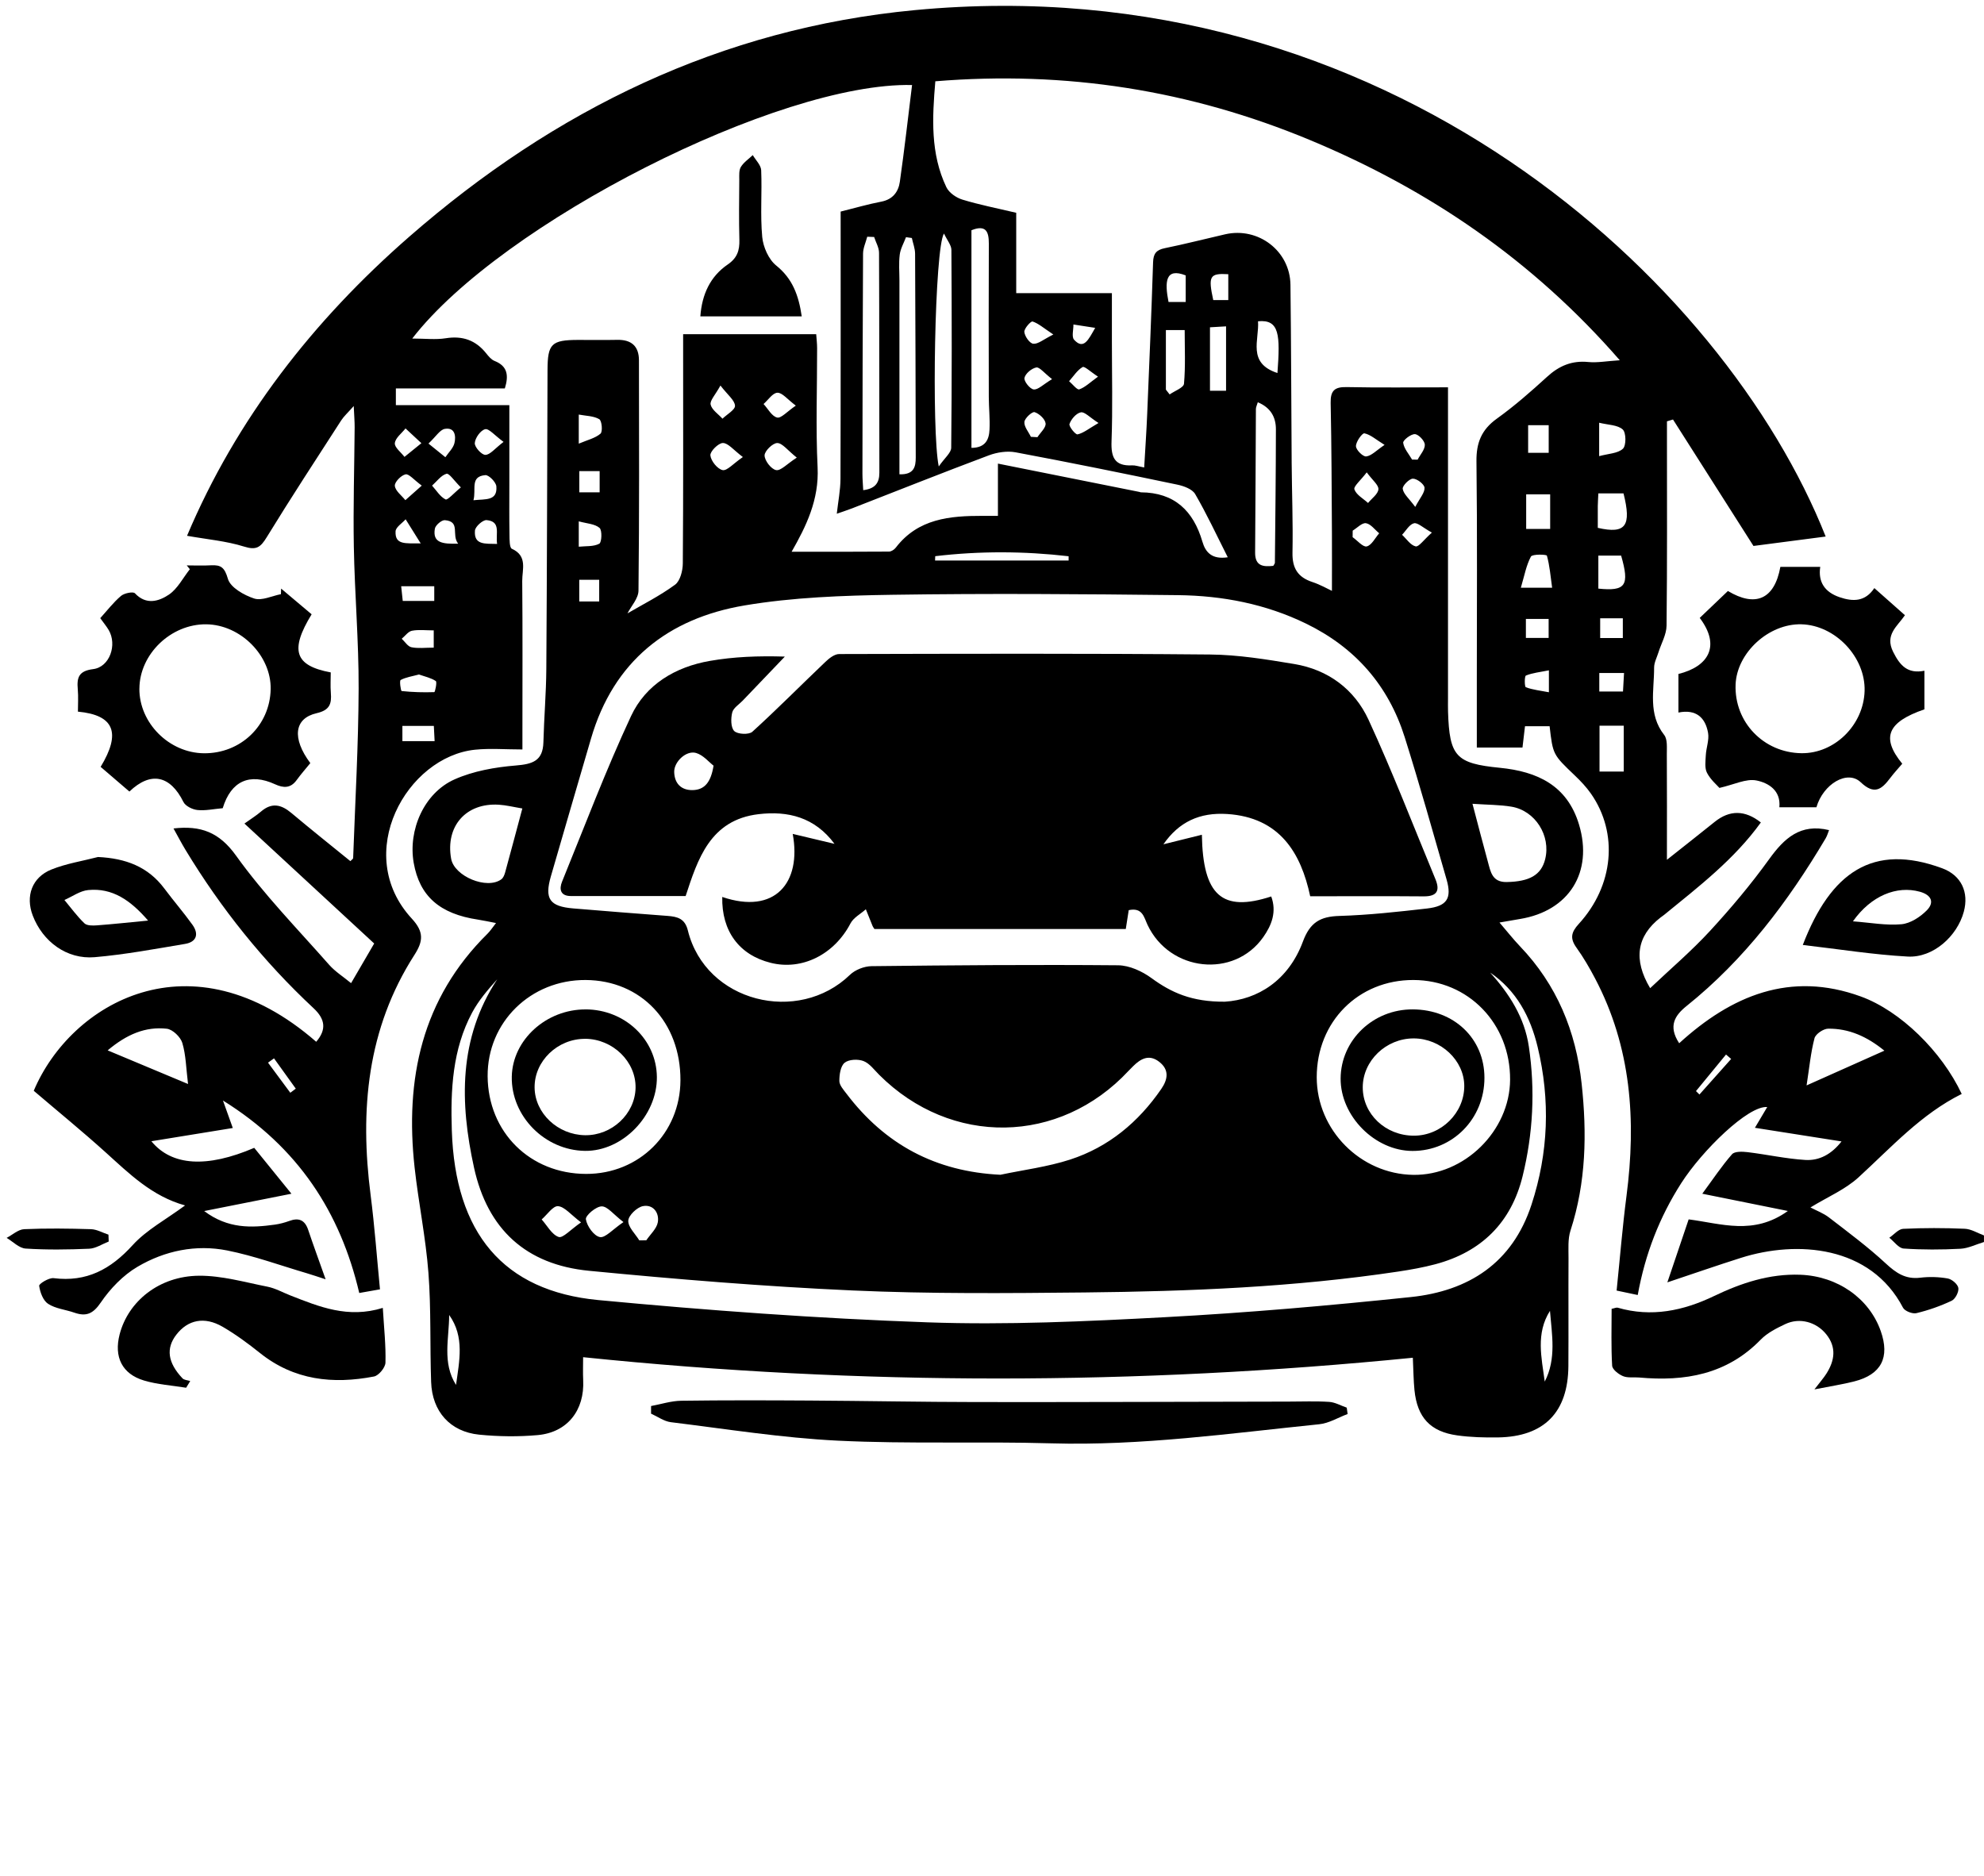 <?xml version="1.0" encoding="UTF-8"?>
<svg id="b" data-name="Layer 2" xmlns="http://www.w3.org/2000/svg" viewBox="0 0 607 574">
  <defs>
    <style>
      .d {
        stroke-width: 0px;
      }
    </style>
  </defs>
  <g id="c" data-name="Layer 1">
    <g>
      <path class="d" d="m607,380c-2.41.72-4.79,1.94-7.22,2.07-5.78.3-11.6.33-17.37-.07-1.53-.11-2.92-2.15-4.38-3.3,1.41-.95,2.79-2.66,4.24-2.73,6.28-.3,12.58-.29,18.86-.02,1.98.09,3.91,1.33,5.86,2.04v2Z"/>
      <path class="d" d="m510.13,392.33c2.36-6.97,4.4-13.02,6.51-19.25,9.95,1.27,19.85,4.99,30.35-2.57-9.3-1.87-17.39-3.51-26.18-5.28,3.3-4.48,5.95-8.48,9.09-12.07.8-.92,3.17-.84,4.75-.65,5.91.71,11.77,2.03,17.7,2.39,4.19.25,7.93-1.66,11.06-5.67-9.09-1.43-17.56-2.77-26.5-4.17,1.43-2.4,2.59-4.36,3.77-6.35-5.78-.51-19.91,13.28-26.33,23.32-6.63,10.37-11,21.58-13.29,34.19-2.15-.45-4.02-.85-6.46-1.36,1.01-9.79,1.78-19.39,3.02-28.93,3.01-23.12,1.47-45.54-9.62-66.59-1.7-3.23-3.55-6.42-5.68-9.39-2.02-2.82-1.67-4.68.7-7.27,10.73-11.73,12.15-27.77,3.75-39.83-1.42-2.03-3.16-3.88-4.96-5.59-6.68-6.38-6.71-6.35-7.71-15.07h-7.53c-.25,2.11-.49,4.19-.77,6.53h-13.97v-21.56c0-22,.16-44-.11-66-.07-5.71,1.55-9.71,6.25-13.08,5.4-3.88,10.44-8.3,15.35-12.79,3.67-3.36,7.58-5.03,12.61-4.53,2.76.27,5.61-.28,9.64-.54-26.65-30.62-58.39-52.22-94.77-67.37-36.64-15.25-74.71-21.27-114.64-17.98-.95,11.19-1.54,22.11,3.38,32.41.81,1.69,3.02,3.22,4.9,3.79,5.2,1.59,10.56,2.63,16.47,4.03v24.58h29.27c0,5.32,0,10.09,0,14.86,0,10.17.26,20.34-.11,30.49-.18,4.9.95,7.61,6.29,7.35.97-.05,1.95.32,3.7.64.32-5.58.7-10.96.92-16.34.65-15.47,1.31-30.94,1.8-46.41.08-2.67.97-3.81,3.58-4.34,6.19-1.26,12.32-2.84,18.48-4.25,10.13-2.31,19.84,5.09,19.97,15.44.22,18.16.24,36.32.37,54.49.07,9.16.43,18.33.25,27.48-.09,4.71,1.6,7.5,6.05,8.97,2.44.8,4.71,2.11,6.02,2.72,0-5.78.03-11.65,0-17.51-.09-13.33-.11-26.66-.39-39.98-.08-3.72,1.15-4.94,4.87-4.86,10.14.21,20.28.07,31.03.07v5.74c0,29.83,0,59.66,0,89.48,0,1.33-.03,2.67.01,4,.43,13.69,2.4,15.87,15.85,17.19,11.44,1.13,20.61,5.36,24.22,17.35,4.39,14.59-3.04,26.46-18.07,28.91-1.8.29-3.6.62-6.26,1.08,2.28,2.65,4.16,5.06,6.26,7.26,11.28,11.78,17.12,25.97,18.87,42.02,1.65,15.2,1.38,30.23-3.41,44.98-.84,2.6-.59,5.6-.6,8.42-.06,11,.03,22-.04,33-.09,14.18-7.42,21.64-21.54,21.86-4.15.06-8.35-.05-12.45-.62-8.26-1.14-12.25-5.49-13.1-13.84-.3-2.97-.31-5.96-.5-9.92-84.5,8.4-168.87,8.59-253.85-.17,0,2.55-.09,4.78.02,7.01.46,9.23-4.82,16.02-13.95,16.83-5.92.53-11.97.45-17.89-.14-8.87-.89-14.37-7.09-14.68-16.09-.39-11.15.02-22.34-.83-33.45-.82-10.76-3.03-21.4-4.22-32.13-3-27.1,2.16-51.74,22.35-71.65.8-.79,1.42-1.78,2.55-3.21-2.15-.41-3.83-.79-5.53-1.05-11.7-1.75-17.85-7.17-19.65-17.35-1.77-10.05,3.17-21.42,12.51-25.56,5.76-2.56,12.38-3.72,18.72-4.24,5.13-.42,8.3-1.39,8.45-7.13.19-7.48.84-14.95.89-22.42.21-30.49.26-60.99.37-91.48.03-8,1.22-9.16,9.32-9.18,4,0,8,.06,12-.02,4.31-.09,6.64,1.91,6.65,6.24.04,23.5.12,47-.14,70.5-.03,2.39-2.26,4.76-3.37,6.94,4.57-2.67,9.85-5.32,14.55-8.76,1.58-1.15,2.37-4.3,2.38-6.55.17-21.5.1-43,.1-64.5,0-1.79,0-3.58,0-5.6h40.71c.1,1.4.28,2.83.28,4.26.02,12.17-.44,24.35.15,36.49.48,9.92-3.5,18.02-7.95,25.81,9.79,0,19.79.03,29.79-.05.72,0,1.64-.62,2.1-1.23,6.82-8.88,16.53-9.72,26.58-9.7,1.31,0,2.61,0,4.65,0v-15.99c14.96,2.99,29.11,5.82,43.26,8.66.16.03.32.13.48.13,10.28.07,16.06,5.64,18.83,15.13.95,3.27,2.96,5.47,7.75,4.74-3.44-6.8-6.42-13.23-9.97-19.33-.89-1.54-3.51-2.49-5.5-2.9-16.44-3.44-32.91-6.79-49.42-9.88-2.6-.49-5.68-.02-8.2.92-14.01,5.25-27.92,10.8-41.87,16.23-1.65.64-3.34,1.17-4.66,1.64.42-3.77,1.11-7.2,1.13-10.64.09-27.33.05-54.66.05-81.81,4.27-1.06,8.32-2.25,12.45-3.04,3.52-.68,5.22-3.01,5.66-6.07,1.4-9.81,2.51-19.65,3.74-29.61-40.69-.93-125.56,42.14-152.92,77.57,3.94,0,7.16.4,10.24-.09,5.15-.82,9.16.58,12.38,4.61.72.9,1.56,1.93,2.57,2.33,3.91,1.55,4.4,4.34,3.14,8.41h-33.34v5.12h34.72c0,8.17,0,15.95,0,23.72,0,5.33-.05,10.67.04,16,.02,1.46,0,3.89.73,4.22,4.88,2.2,3.14,6.39,3.17,9.86.14,15.16.06,30.33.06,45.5v6.04c-5.2,0-9.86-.39-14.44.07-20.92,2.11-37.72,31.86-19.39,51.7,3.75,4.06,3.47,6.91.81,11.06-14.54,22.64-16.76,47.57-13.42,73.54,1.22,9.53,1.92,19.12,2.86,28.81-2.3.41-3.91.69-6.34,1.12-5.78-24.66-18.65-44.55-41.7-58.89,1.2,3.34,2.01,5.6,3.01,8.41-8.2,1.33-16.46,2.68-24.91,4.05,6.22,7.57,16.95,8.24,31.47,2.02,3.56,4.39,7.2,8.89,11.38,14.04-8.97,1.78-17.3,3.43-26.69,5.3,7.27,5.46,14.41,5.16,21.65,4.15,1.47-.21,2.95-.6,4.35-1.11,2.91-1.08,4.78-.34,5.81,2.7,1.58,4.71,3.3,9.37,5.34,15.14-2.5-.81-4.09-1.36-5.71-1.84-8.12-2.39-16.13-5.33-24.39-6.98-9.59-1.91-19.11.07-27.46,4.99-4.41,2.6-8.34,6.69-11.24,10.95-2.39,3.51-4.5,4.34-8.13,3.07-2.67-.93-5.71-1.2-7.98-2.69-1.53-1-2.46-3.53-2.73-5.51-.08-.61,2.98-2.52,4.42-2.34,10.09,1.27,17.46-2.71,24.17-10.09,4.26-4.69,10.21-7.84,16.05-12.16-10.15-2.81-17.09-9.73-24.35-16.28-7.16-6.46-14.65-12.57-21.95-18.8,11.29-26.79,48.15-48.36,86.42-14.99,3.2-3.74,2.77-6.93-.81-10.27-15.32-14.29-28.31-30.49-39.16-48.41-1.27-2.1-2.41-4.29-3.69-6.59,8.35-.95,13.99,1.13,19.16,8.35,8.48,11.84,18.79,22.39,28.46,33.37,1.83,2.07,4.27,3.6,6.71,5.61,2.47-4.24,4.71-8.08,7.07-12.13-13.26-12.26-26.31-24.32-39.7-36.7,1.95-1.4,3.61-2.41,5.07-3.67,3.28-2.83,6.17-2.18,9.27.42,5.96,5.01,12.06,9.86,18.07,14.75.47-.49.84-.7.85-.92.62-17.3,1.62-34.6,1.68-51.9.05-14.47-1.21-28.94-1.47-43.41-.22-12.15.16-24.32.25-36.47.01-1.77-.14-3.54-.28-6.54-1.82,2.07-3.01,3.12-3.84,4.4-7.67,11.88-15.41,23.72-22.8,35.77-1.88,3.06-3.15,4.01-6.9,2.83-5.45-1.71-11.28-2.2-17.46-3.3,15.06-35.69,38.58-65.85,68.01-91.53C169.67,33.62,220.65,8.71,279.84,3.1c144.5-13.7,247.87,83.18,278.72,161.06-7.14.93-14.36,1.87-22.09,2.88-7.76-12.19-16.19-25.44-24.62-38.69-.62.19-1.23.38-1.85.56v4.51c0,19.33.1,38.67-.12,58-.03,2.75-1.64,5.47-2.49,8.21-.48,1.54-1.33,3.1-1.32,4.65.03,6.97-1.92,14.21,3.08,20.58,1.05,1.34.8,3.84.81,5.81.07,10.45.03,20.91.03,32.39,5.35-4.24,10-7.89,14.6-11.59q6.9-5.56,14.14.17c-8.09,11.24-18.95,19.58-29.52,28.21-.39.32-.81.59-1.2.89q-10.95,8.53-3.15,21.6c6.23-5.9,12.63-11.35,18.29-17.49,6.42-6.97,12.57-14.28,18.11-21.97,4.63-6.42,9.56-11.01,18.33-8.9-.27.66-.54,1.68-1.06,2.56-11.46,19.33-24.83,37.07-42.51,51.24-3.56,2.86-5.75,6.11-2.28,11.41,15.98-14.58,33.97-22.16,55.56-14.31,12.1,4.4,24.76,16.78,30.88,29.82-12.39,6.15-21.54,16.34-31.58,25.53-4.06,3.71-9.44,5.98-14.7,9.2,1.84.97,3.97,1.75,5.68,3.07,5.9,4.55,11.92,9.01,17.37,14.07,3.15,2.92,6.04,4.89,10.5,4.36,2.78-.34,5.7-.26,8.45.23,1.28.23,3.06,1.74,3.25,2.9.19,1.21-.92,3.38-2.04,3.91-3.44,1.63-7.09,2.91-10.79,3.8-1.2.29-3.56-.63-4.1-1.67-9.93-19.03-32.42-20.69-49.58-15.25-7.22,2.29-14.38,4.78-22.52,7.5Zm-135.41-85.85c10.05-.63,19.49-6.49,23.91-18.42,2.18-5.87,5.31-7.65,11.15-7.82,8.96-.27,17.92-1.26,26.84-2.28,6.09-.7,7.61-3.1,5.97-8.82-4.18-14.55-8.27-29.12-12.81-43.55-5-15.87-15.14-27.46-30.19-34.79-12.39-6.03-25.59-8.55-39.16-8.71-29.14-.34-58.29-.55-87.43-.11-15.1.23-30.37.76-45.21,3.26-23.43,3.95-40.08,17.08-46.98,40.76-4.09,14.05-8.23,28.09-12.28,42.15-1.98,6.88-.37,9.18,6.84,9.79,9.62.82,19.25,1.55,28.87,2.29,2.98.23,5.31.79,6.2,4.42,5.41,22.02,33.77,28.94,49.61,13.6,1.59-1.54,4.35-2.61,6.58-2.64,25.15-.29,50.3-.49,75.45-.27,3.46.03,7.36,1.83,10.24,3.94,5.99,4.38,12.27,7.28,22.39,7.2Zm81.15-8.97c5.91,6.58,10.56,13.77,11.88,22.71,1.97,13.34,1.29,26.62-1.92,39.67-3.49,14.16-12.58,23.15-26.68,26.91-3.69.98-7.48,1.66-11.26,2.23-31.85,4.79-63.96,6.08-96.09,6.41-23.65.24-47.34.45-70.95-.61-26.92-1.21-53.81-3.42-80.64-6.02-19.28-1.87-31.04-12.69-35.18-31.54-4.36-19.87-4.8-39.51,7.09-57.64-2.9,3.22-5.71,6.5-7.69,10.21-6.01,11.26-6.6,23.6-6.2,35.98,1,31.39,15.68,49.19,44.85,51.95,33.46,3.16,67.03,5.62,100.61,6.81,24.24.86,48.61-.28,72.86-1.58,25.07-1.34,50.11-3.54,75.08-6.15,17.67-1.85,31.06-10.37,36.92-28.25,5.21-15.92,5.79-31.99,1.89-48.25-2.22-9.28-6.5-17.28-14.56-22.81Zm-149.75,61.91c7.11-1.5,14.41-2.41,21.29-4.64,11.74-3.82,20.9-11.44,27.89-21.62,2.02-2.94,2.5-5.89-.71-8.34-3.05-2.33-5.6-.9-7.91,1.39-.47.47-.95.93-1.4,1.42-21.1,22.66-54.3,23.19-76.29,1.22-1.53-1.52-2.95-3.51-4.82-4.22-1.68-.64-4.49-.52-5.76.53-1.26,1.04-1.62,3.65-1.61,5.57.01,1.29,1.24,2.66,2.14,3.84,11.79,15.57,27.28,23.92,47.19,24.86Zm-126.8-.25c16.21.03,28.79-12.45,28.86-28.63.07-17.79-12.04-30.6-29.01-30.7-16.83-.09-30.09,12.93-29.98,29.44.12,17.12,12.96,29.86,30.14,29.89Zm253.1-59.33c-16.85-.04-29.59,12.8-29.57,29.79.02,16.09,13.37,29.58,29.51,29.83,15.63.25,29.56-13.43,29.65-29.11.1-17.18-12.79-30.47-29.58-30.51Zm18.08-53.91c1.74,6.58,3.18,12.17,4.71,17.74.83,3.02,1.29,6.28,5.75,6.2,6.95-.13,10.57-2.12,11.78-6.99,1.79-7.17-3.02-14.86-10.33-16.07-3.56-.59-7.22-.56-11.92-.88Zm-290.69,1.43c-2.67-.44-4.92-1.01-7.19-1.15-10.05-.63-16.37,6.58-14.6,16.51.97,5.42,10.99,9.57,15.38,6.3.59-.44.94-1.35,1.15-2.11,1.75-6.37,3.44-12.76,5.26-19.55Zm107.63-174.85c-.7-.03-1.41-.05-2.11-.08-.45,1.73-1.27,3.45-1.28,5.18-.13,22.44-.16,44.87-.19,67.31,0,1.61.15,3.21.24,5.05,3.54-.43,4.94-2.1,4.94-5.31-.05-22.44,0-44.87-.1-67.31,0-1.61-.98-3.22-1.5-4.84Zm7.74,72.61c4.41.14,5-2.24,4.99-5.15-.06-20.77-.08-41.54-.2-62.31,0-1.62-.65-3.23-.99-4.84-.6-.08-1.19-.16-1.79-.25-.67,1.78-1.69,3.52-1.92,5.36-.33,2.62-.09,5.31-.09,7.97,0,19.6,0,39.2,0,59.23Zm22.03-8.09c4.37-.02,5.39-2.63,5.53-5.61.16-3.31-.21-6.64-.22-9.96-.03-15.64-.06-31.29.01-46.93.02-3.76-.95-5.82-5.32-4.09v66.59Zm-10,5.69c1.81-2.62,3.8-4.17,3.81-5.73.21-20.16.19-40.33.06-60.5,0-1.48-1.29-2.95-2.27-5.04-2.86,4.39-3.84,60.46-1.6,71.27Zm97.61-19.64c-.26.89-.58,1.48-.58,2.07-.09,14.62-.11,29.24-.24,43.87-.04,4.22,2.47,4.44,5.56,4.11.19-.36.48-.65.49-.95.13-13.62.3-27.23.31-40.85,0-3.67-1.58-6.61-5.53-8.25ZM32.94,321.37c8.5,3.56,16.09,6.73,24.59,10.29-.6-4.82-.64-8.85-1.75-12.56-.55-1.83-2.97-4.16-4.75-4.35-6.52-.72-12.25,1.7-18.09,6.62Zm543.59.1c-5.37-4.38-10.89-6.8-17.19-6.74-1.47.01-3.86,1.63-4.2,2.93-1.16,4.43-1.58,9.05-2.42,14.43,8.28-3.69,15.76-7.03,23.81-10.63Zm-290.4-151.29c-.02.44-.04.87-.05,1.31h40.86c0-.43,0-.86,0-1.3-13.6-1.57-27.2-1.63-40.8-.02Zm203.24,51.85v14.03h7.41v-14.03h-7.41Zm-114.26-102.47v-19.71c-1.96.11-3.5.2-4.92.29v19.42h4.92Zm-18.41-.35c.38.49.76.98,1.15,1.47,1.53-1.08,4.28-2.06,4.39-3.27.48-5.37.21-10.81.21-16.42h-5.75v18.22Zm132.14,42.29c8.59,1.97,10.36-.61,7.87-10.54h-7.7c-.07,1.58-.15,2.72-.17,3.87-.02,2.15,0,4.31,0,6.67Zm-98.01-47.37c.85-11.58.68-16.48-5.94-15.83.41,5.69-3.39,12.78,5.94,15.83Zm98.18,55.86v10.1c8.42.87,9.59-.97,6.97-10.1h-6.97Zm-298.27,203.91c-3.09-2.37-4.89-4.83-6.66-4.8-1.74.02-5.01,2.81-4.83,3.95.33,2.1,2.45,5.08,4.27,5.44,1.66.33,3.91-2.34,7.22-4.58Zm-12.97.1c-3.16-2.38-5.01-4.79-7.04-4.96-1.55-.12-3.33,2.6-5.01,4.06,1.7,1.89,3.1,4.64,5.2,5.36,1.28.44,3.63-2.25,6.85-4.46Zm296.5-222.75h-7.34v10.58h7.34v-10.58Zm-8.96,28.56h9.56c-.5-3.58-.75-6.77-1.6-9.8-.11-.39-4.46-.52-4.89.28-1.44,2.7-1.99,5.86-3.08,9.52Zm-269.73,199.69l2.15-.02c1.23-1.83,3.19-3.55,3.53-5.53.49-2.94-1.47-5.54-4.58-4.92-1.81.36-4.4,2.85-4.46,4.46-.08,1.96,2.14,4,3.37,6.01Zm293.68-250.16v10.22c2.8-.77,5.71-.81,7.27-2.27,1.04-.98,1-4.93-.06-5.89-1.57-1.42-4.47-1.38-7.21-2.06Zm-16.65,293.37c3.6-6.98,2.19-14.34,1.6-21.64-4.39,6.92-2.58,14.31-1.6,21.64Zm-333.09,1.02c1.01-7.32,2.68-14.71-2.1-21.4,0,7.2-2.2,14.6,2.1,21.4ZM467.53,130.1v8.45h6.29v-8.45h-6.29Zm-240.26,9.73c-2.87-2.16-4.48-4.28-6.11-4.29-1.36,0-3.94,2.57-3.82,3.79.17,1.7,2.15,4.17,3.74,4.5,1.36.28,3.25-1.98,6.19-3.99Zm16.5.18c-2.82-2.24-4.39-4.44-5.97-4.46-1.38-.01-3.9,2.46-3.88,3.8.03,1.61,2.02,4.19,3.53,4.48,1.42.27,3.31-1.88,6.32-3.82Zm-115.6,66.36c-2.06.56-3.98.82-5.59,1.68-.42.22.05,3.36.3,3.38,3.32.35,6.67.45,10,.33.22,0,.89-3.1.45-3.39-1.5-1-3.4-1.38-5.16-2.01Zm234.59-122.11c-6.2-2.43-6.48,1.87-5.25,8.14h5.25v-8.14Zm-119.29,39.84c-2.59-1.94-4.13-3.98-5.62-3.94-1.44.04-2.83,2.21-4.24,3.45,1.36,1.47,2.53,3.76,4.15,4.14,1.23.29,3.04-1.83,5.72-3.65Zm-66.4,11.64c2.65-1.13,5.03-1.66,6.65-3.06.71-.62.43-3.94-.37-4.42-1.72-1.02-4.06-1-6.28-1.42v8.91Zm43.35-17.79c-1.59,2.91-3.29,4.62-3,5.85.39,1.63,2.34,2.88,3.62,4.3,1.37-1.33,3.91-2.73,3.83-3.97-.1-1.69-2.2-3.25-4.45-6.17Zm-66.36,17.25c-2.75-2.01-4.5-4.17-5.64-3.88-1.4.35-3.06,2.68-3.16,4.25-.08,1.21,2.08,3.61,3.23,3.6,1.46-.01,2.89-1.93,5.57-3.97Zm-21.2,44.17h-10.12c.19,1.77.33,3.16.48,4.5h9.64v-4.5Zm-3.94-43.78c-2.27-2.11-3.56-3.31-4.85-4.51-1.17,1.49-3.11,2.91-3.27,4.51-.13,1.29,1.89,2.79,2.95,4.2,1.38-1.12,2.75-2.24,5.17-4.19Zm2.17.12c2.4,1.94,3.78,3.06,5.17,4.18.96-1.43,2.4-2.76,2.78-4.33.5-2.13.17-4.88-2.95-4.34-1.5.26-2.69,2.32-5,4.49Zm-7.99,91.05h9.87c-.09-1.78-.17-3.28-.24-4.66h-9.62v4.66Zm54.14-76.13h6.22v-6.49h-6.22v6.49Zm-.17,16.64c2.14-.23,4.54.02,6.28-.92.76-.41.92-4.12.07-4.84-1.44-1.24-3.89-1.32-6.35-2v7.76Zm319.43,27.94v-6.03h-6.93v6.03h6.93Zm-351.65-42.16c3.72-.4,7.37.28,7.01-4.24-.1-1.29-2.3-3.53-3.38-3.44-4.76.41-2.72,4.37-3.63,7.68Zm273.29-8.52c-1.87,2.47-4.09,4.29-3.76,5.21.59,1.67,2.69,2.8,4.17,4.15,1.13-1.39,3.05-2.72,3.17-4.19.1-1.3-1.8-2.76-3.57-5.17Zm-285.44,53.62v-5.28c-2.44,0-4.62-.29-6.66.11-1.16.23-2.09,1.59-3.13,2.45.98.91,1.85,2.37,2.97,2.6,2.05.42,4.25.12,6.82.12Zm364.17,7.76h-7.57v5.66h7.25c.1-1.84.19-3.42.32-5.66Zm-344.78-39.49c-.51-3.2,1.27-6.87-3.21-7.29-1.14-.11-3.46,1.97-3.57,3.19-.37,4.48,3.09,4,6.77,4.1Zm261.76-4.07c0,.67-.01,1.33-.02,2,1.46,1.03,3.18,3.11,4.32,2.83,1.51-.37,2.56-2.59,3.81-4.02-1.34-1.09-2.57-2.85-4.04-3.08-1.21-.19-2.7,1.44-4.06,2.27Zm-272.85-13.23c-2.04-2.02-3.59-4.4-4.39-4.17-1.68.48-2.97,2.33-4.42,3.63,1.34,1.48,2.46,3.39,4.12,4.22.62.31,2.5-1.9,4.68-3.67Zm297.08,13.83c-2.76-1.52-4.37-3.13-5.49-2.85-1.42.36-2.44,2.28-3.63,3.52,1.36,1.26,2.58,3.19,4.15,3.55.96.22,2.46-1.99,4.97-4.22Zm-309.04-14.37c-2.41-1.77-3.92-3.67-4.97-3.45-1.36.29-3.39,2.39-3.27,3.52.17,1.56,2.06,2.93,3.22,4.38,1.33-1.18,2.66-2.36,5.01-4.45Zm186.35-14.93c.67.04,1.34.07,2.01.11.91-1.41,2.64-2.91,2.5-4.21-.15-1.33-1.96-3.01-3.37-3.45-.73-.23-3.01,1.83-3.12,3-.13,1.44,1.26,3.02,1.99,4.55Zm116.63,6.96c.57,0,1.14.01,1.7.02.8-1.53,2.26-3.09,2.2-4.59-.05-1.18-1.92-3.16-3.04-3.21-1.23-.05-3.69,1.87-3.58,2.65.26,1.8,1.74,3.43,2.72,5.13Zm-8.41-4.49c-2.68-1.65-4.31-3.16-6.18-3.54-.64-.13-2.59,2.54-2.58,3.92,0,1.14,2.15,3.27,3.13,3.15,1.64-.2,3.11-1.84,5.62-3.53Zm-87.52-6.7c-2.72-1.74-4.27-3.5-5.42-3.26-1.4.28-2.95,2.07-3.46,3.55-.26.75,1.85,3.33,2.46,3.19,1.82-.4,3.43-1.75,6.41-3.48Zm-152.77,47.97h-6.1v6.64h6.1v-6.64Zm138.56-61.39c-2.47-1.92-3.85-3.76-4.84-3.57-1.43.28-3.33,1.87-3.61,3.2-.21,1.01,1.68,3.39,2.82,3.52,1.33.15,2.86-1.49,5.62-3.15Zm144.96,79.17h6.96v-5.81h-6.96v5.81Zm-33.85-40.08c1.42-2.72,2.93-4.34,2.84-5.86-.06-1.07-2.32-2.81-3.57-2.78-1.13.03-3.25,2.2-3.1,3.13.25,1.59,1.94,2.96,3.82,5.5Zm-292.82,11.25c-2.16-2.72.84-6.78-4.07-7.19-.99-.08-2.88,1.55-3.06,2.61-.73,4.34,2.31,4.71,7.14,4.58Zm182.09-64c-3.01-2-4.56-3.4-6.36-3.98-.5-.16-2.61,2.17-2.51,3.21.14,1.36,1.65,3.5,2.74,3.6,1.47.14,3.1-1.32,6.13-2.83Zm53.53-18.45c-5.72-.33-6.19.57-4.6,7.92h4.6v-7.92Zm-247.08,82.37c-1.97-3.16-3.29-5.27-4.61-7.38-1.08,1.22-3.01,2.4-3.08,3.68-.21,4.2,2.98,3.65,7.69,3.7Zm207.23-51.02c-2.29-1.48-4.14-3.28-4.72-2.94-1.66.97-2.79,2.83-4.14,4.33,1.06.89,2.45,2.73,3.12,2.5,1.8-.63,3.3-2.14,5.73-3.89Zm-.87-14.93c-2.22-.34-4.44-.69-6.66-1.03.03,1.59-.6,3.78.2,4.66,2.96,3.24,4.42-.07,6.46-3.63Zm138.81,104.78c-2.8.57-5.04.78-7.03,1.6-.46.19-.45,3.42-.02,3.58,2.11.79,4.43,1.02,7.05,1.53v-6.7Zm45,128.74c.35.35.71.69,1.06,1.04,3.23-3.63,6.46-7.25,9.7-10.88-.52-.45-1.04-.9-1.57-1.35l-9.19,11.19Zm-430.06.51c.56-.42,1.11-.84,1.67-1.26-2.22-3.09-4.44-6.18-6.66-9.27-.61.44-1.22.88-1.83,1.32,2.27,3.07,4.55,6.14,6.82,9.21Z"/>
      <path class="d" d="m68.12,247.28c-2.78.24-5.29.81-7.72.55-1.53-.16-3.66-1.2-4.28-2.46-4.01-8.09-9.94-9.49-16.53-3.19-2.93-2.51-5.89-5.06-8.8-7.55,6.32-10.43,4.16-15.85-6.95-16.9,0-2.22.16-4.52-.04-6.79-.32-3.6.22-5.66,4.71-6.22,5.06-.64,7.39-7.43,4.75-11.95-.67-1.14-1.53-2.16-2.59-3.64,2.06-2.27,3.98-4.78,6.33-6.79,1-.86,3.72-1.41,4.28-.82,3.44,3.68,7.32,2.46,10.35.44,2.69-1.79,4.34-5.14,6.45-7.8-.31-.39-.63-.78-.94-1.17,2.47,0,4.95.11,7.41-.03,3.11-.17,4.18.7,5.18,4.15.77,2.64,4.91,4.99,8.03,6.01,2.34.76,5.44-.8,8.19-1.33.02-.57.03-1.14.05-1.71,3.13,2.64,6.26,5.28,9.34,7.87-6.72,11-5.22,15.71,5.85,17.78,0,2.01-.14,4.15.03,6.26.27,3.34-.33,5.29-4.33,6.21-6.91,1.58-7.63,7.66-1.95,15.28-1.36,1.67-2.87,3.38-4.2,5.21-1.84,2.54-4.05,2.43-6.57,1.27-7.75-3.56-13.49-1.05-16.03,7.31Zm-25.48-36.59c-.06,10.51,9.11,19.68,19.76,19.78,11.24.1,20.18-8.49,20.41-19.59.21-10.28-9.21-19.76-19.72-19.87-10.8-.11-20.39,9.12-20.44,19.69Z"/>
      <path class="d" d="m555.75,247h-11.36c.52-5.18-3.39-7.49-7.02-8.21-3.16-.63-6.83,1.27-11.31,2.28-.71-.82-2.7-2.48-3.8-4.6-.77-1.47-.46-3.59-.37-5.41.12-2.29,1.07-4.67.69-6.83-.81-4.62-3.62-7.33-9.07-6.22v-11.8c9.17-2.27,13.02-8.53,6.52-17.16,2.84-2.71,5.69-5.44,8.62-8.23,8.38,5.03,14.24,2.61,16.05-7.38h12.2c-.7,4.59,1.35,7.72,5.92,9.28,4.14,1.41,7.83,1.39,10.63-2.79,3.18,2.82,6.16,5.46,9.36,8.3-2.34,3.44-6.22,5.96-3.61,11.21,2.12,4.26,4.47,6.79,9.57,5.78v11.81c-11.3,3.89-13.34,8.62-6.78,16.64-1.2,1.41-2.53,2.84-3.69,4.38-2.61,3.46-4.83,5.27-9.04,1.27-4.06-3.86-11.46.54-13.53,7.67Zm14.72-35.59c.3-10.36-8.96-20.13-19.33-20.4-9.99-.26-19.78,8.71-20.14,18.45-.42,11.47,8.55,20.83,20.14,20.99,10.14.14,19.02-8.61,19.33-19.04Z"/>
      <path class="d" d="m199.18,430.19c3.09-.57,6.17-1.58,9.27-1.62,13.15-.18,26.31-.14,39.46-.06,16.98.1,33.95.44,50.93.46,31.8.04,63.59-.09,95.39-.14,4.15,0,8.31-.18,12.44.09,1.82.12,3.57,1.15,5.36,1.76l.27,1.95c-2.89,1.08-5.71,2.83-8.67,3.13-27.28,2.78-54.47,6.64-82.04,5.84-21.76-.63-43.59.25-65.32-.82-17.06-.84-34.04-3.57-51.03-5.65-2.09-.26-4.04-1.71-6.05-2.61,0-.78,0-1.55,0-2.33Z"/>
      <path class="d" d="m555.11,425.11c1.79-2.34,2.86-3.53,3.7-4.87,2.52-3.99,3.11-8.05-.08-12.01-3.03-3.78-8.15-5.19-12.53-3.11-2.68,1.27-5.51,2.69-7.53,4.77-10.36,10.65-23.19,12.85-37.19,11.57-1.65-.15-3.48.19-4.93-.42-1.37-.57-3.25-2.03-3.32-3.2-.34-5.78-.16-11.59-.16-17.39.94-.19,1.45-.46,1.85-.35,10.35,3,20.08.95,29.5-3.57,8.34-4,16.95-6.85,26.35-6.51,11.42.42,21.1,7.22,24.63,17.21,2.86,8.09.18,13.31-8.08,15.42-3.6.92-7.3,1.48-12.21,2.45Z"/>
      <path class="d" d="m117.12,400.17c.37,6.2.96,11.48.81,16.75-.04,1.5-2.06,3.95-3.5,4.23-12.56,2.42-24.47,1.16-34.91-7.2-3.62-2.9-7.4-5.68-11.4-8.01-5.56-3.23-10.65-2.16-14.18,2.43-3.21,4.16-2.64,8.54,1.89,13.34.51.54,1.57.57,2.37.83-.42.68-.83,1.37-1.25,2.05-4.31-.7-8.74-.97-12.89-2.21-6.73-2.01-9.23-7.22-7.47-14.08,2.62-10.17,12.12-17.88,24.27-17.98,6.98-.06,14.01,1.98,20.96,3.35,2.4.47,4.65,1.75,6.97,2.66,8.85,3.47,17.66,7.15,28.33,3.83Z"/>
      <path class="d" d="m30.03,262.21c8.38.41,15.24,2.92,20.28,9.68,2.78,3.73,5.85,7.26,8.56,11.04,2.04,2.84,1.29,5.28-2.26,5.87-9.18,1.54-18.37,3.26-27.64,4.06-8.52.73-15.9-4.75-18.96-12.76-2.25-5.9-.24-11.66,5.71-14.06,4.55-1.83,9.52-2.6,14.3-3.84Zm15.27,19.44c-5.41-6.26-10.93-10.04-18.32-9.33-2.5.24-4.85,1.98-7.27,3.04,2.01,2.41,3.87,4.98,6.12,7.14.77.74,2.54.72,3.82.62,4.9-.36,9.78-.9,15.66-1.46Z"/>
      <path class="d" d="m551.56,289.12c8.55-22.26,21.46-31.28,42.63-23.47,5.9,2.18,8.24,7.36,6.63,13.31-2.04,7.53-9.4,14.12-17.13,13.71-10.55-.57-21.05-2.27-32.13-3.55Zm15.36-7.23c5.35.4,10.15,1.32,14.82.89,2.73-.25,5.73-2.2,7.75-4.24,2.37-2.39,1.51-4.69-2.09-5.7-7.11-1.98-14.97,1.23-20.49,9.04Z"/>
      <path class="d" d="m245.29,96.79h-31.02c.49-6.7,3-12.19,8.38-15.87,2.9-1.98,3.65-4.3,3.56-7.54-.17-6.15-.07-12.3-.03-18.45,0-1.31-.13-2.85.49-3.86.87-1.41,2.39-2.43,3.64-3.61.9,1.54,2.5,3.05,2.57,4.62.29,6.8-.31,13.67.32,20.42.29,3.08,1.96,6.88,4.29,8.75,5.01,4.04,6.85,9.11,7.8,15.54Z"/>
      <path class="d" d="m33.25,379.86c-1.98.77-3.94,2.11-5.96,2.2-6.48.28-12.99.37-19.45-.05-2-.13-3.88-2.12-5.81-3.27,1.79-.93,3.54-2.58,5.37-2.66,6.8-.3,13.64-.21,20.45,0,1.79.06,3.55,1.09,5.33,1.67.03.7.05,1.4.08,2.1Z"/>
      <path class="d" d="m255.32,258.19c-6.07-8.2-14.29-10.14-23.22-9.09-14.86,1.74-18.63,13.8-22.33,25.05-11.84,0-23.47.01-35.1,0-3.23,0-3.65-2.09-2.7-4.42,6.9-16.93,13.37-34.08,21.09-50.63,4.52-9.69,13.58-15.06,24.11-16.89,7.33-1.28,14.83-1.57,22.95-1.32-4.29,4.48-8.58,8.95-12.86,13.44-1.14,1.2-2.9,2.26-3.24,3.66-.45,1.81-.46,4.61.62,5.68,1.01,1,4.49,1.17,5.53.22,7.63-6.93,14.88-14.27,22.35-21.38,1.15-1.1,2.79-2.4,4.21-2.4,37.83-.09,75.65-.21,113.48.14,8.6.08,17.24,1.49,25.76,2.91,10.37,1.72,18.42,7.73,22.73,17.06,7.37,15.99,13.7,32.45,20.45,48.73,1.46,3.51.56,5.33-3.58,5.3-11.31-.1-22.62-.03-34.72-.03-2.81-13.21-9.28-24.14-25.42-25.17-8.38-.53-14.69,2.37-19.49,9.27,4.33-1.07,8.02-1.99,11.77-2.92.31,18.56,6.16,23.8,21.22,18.88,1.72,4.7.15,8.77-2.46,12.47-8.95,12.68-28.61,10.56-35.38-3.77-1.1-2.33-1.53-5.42-5.76-4.51-.27,1.74-.57,3.61-.9,5.76h-76.91c-.21-.33-.42-.59-.55-.89-.7-1.71-1.38-3.43-2.07-5.14-1.6,1.43-3.77,2.55-4.7,4.33-4.94,9.47-14.78,14.48-24.43,12.05-9.66-2.42-15.02-9.73-14.8-20.15,16.09,5.48,24.31-4.31,21.56-19.29,4.42,1.05,8.37,1.99,12.82,3.05Zm-37-23.92c-1.42-1.08-3.17-3.27-5.38-3.9-3-.85-6.74,2.7-6.67,5.82.08,3.5,2.13,5.61,5.63,5.55,3.63-.07,5.59-2.35,6.41-7.47Z"/>
      <path class="d" d="m179.21,308.83c12,.06,21.66,9.24,21.76,20.7.11,11.84-10.51,22.73-21.99,22.59-12.31-.16-22.63-10.62-22.4-22.71.22-11.25,10.53-20.63,22.63-20.57Zm-.17,9.01c-8.46-.05-15.58,6.82-15.48,14.92.09,7.85,7.09,14.45,15.43,14.57,8.21.12,15.29-6.51,15.46-14.46.17-8.04-6.95-14.99-15.41-15.04Z"/>
      <path class="d" d="m432.23,308.83c12.64.06,21.94,8.94,21.93,20.95,0,12.5-9.72,22.37-22,22.36-11.51-.01-22.08-10.67-22-22.19.08-11.74,9.95-21.18,22.07-21.12Zm.3,8.88c-8.46-.02-15.59,6.82-15.6,14.96-.01,8.2,6.98,14.81,15.67,14.8,8.36,0,15.4-6.96,15.39-15.2-.01-7.81-7.15-14.54-15.45-14.56Z"/>
    </g>
  </g>
</svg>